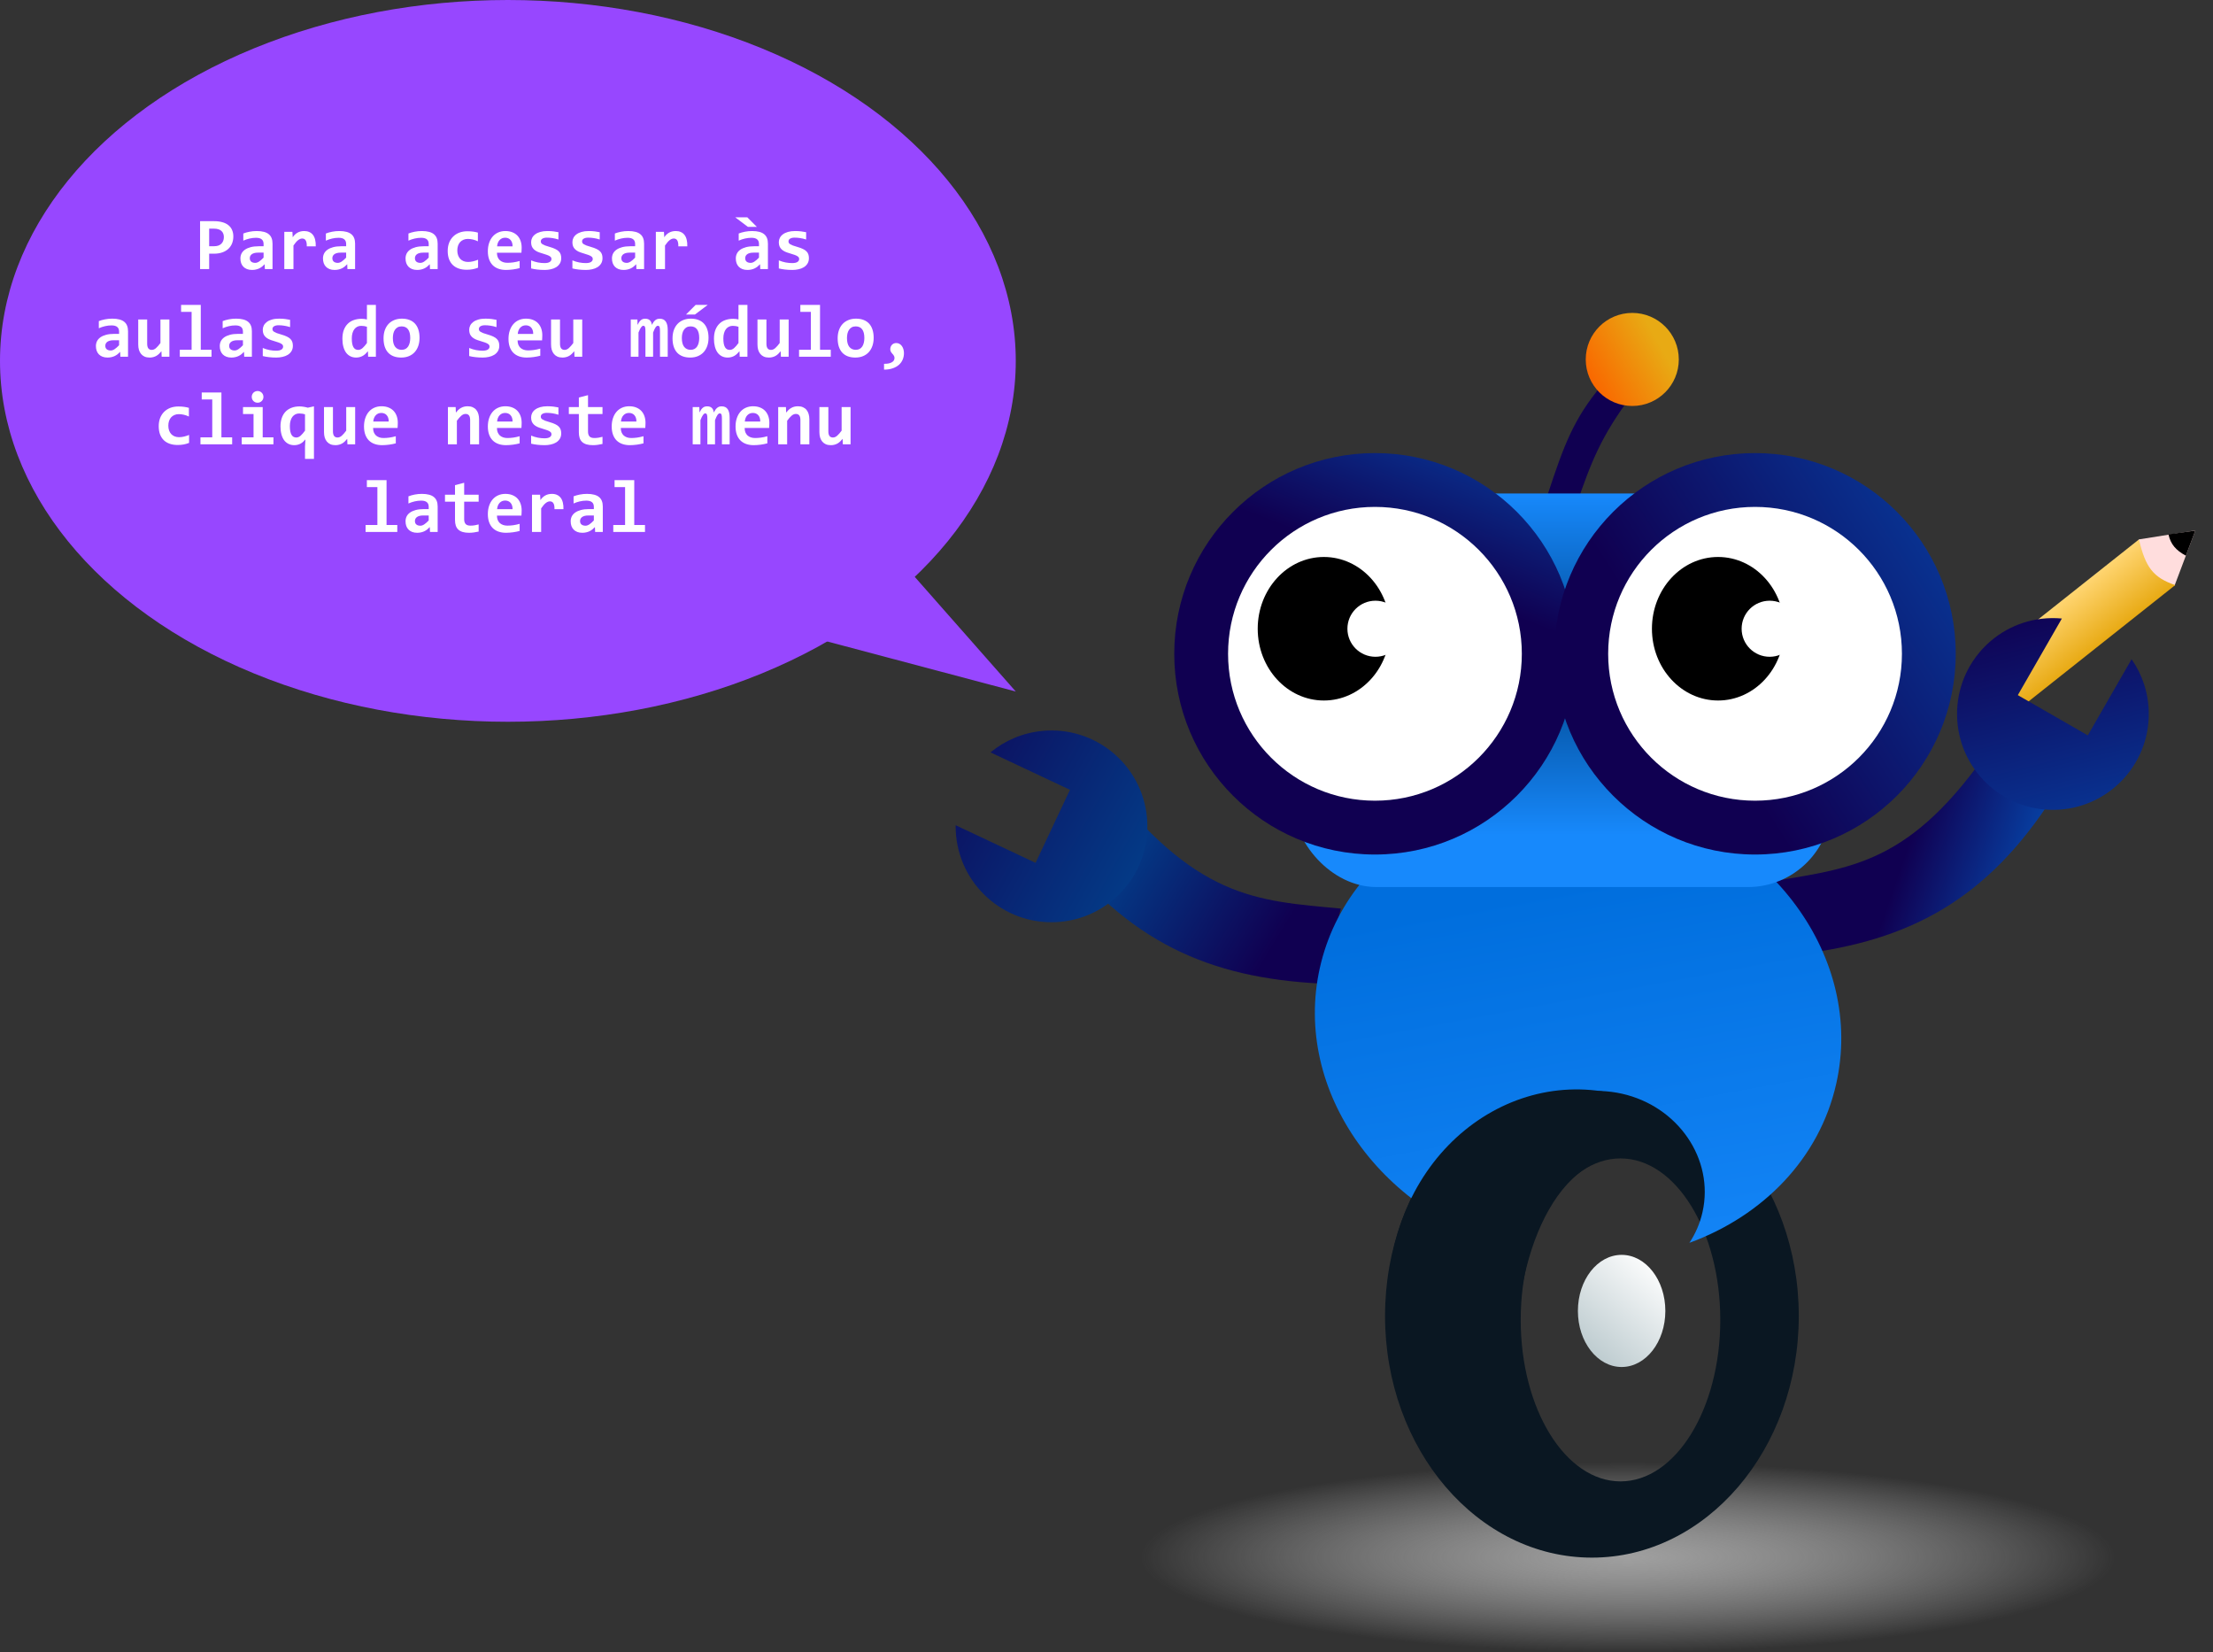 <svg width="1061" height="792" viewBox="0 0 1061 792" fill="none" xmlns="http://www.w3.org/2000/svg">
<rect x="0" y="0" width="1061" height="792" fill="#333333" stroke="none"/>
<ellipse cx="780.5" cy="746.5" rx="234.5" ry="45.5" fill="url(#paint0_radial_894_579)"/>
<ellipse cx="777.469" cy="628.428" rx="20.965" ry="26.878" fill="url(#paint1_linear_894_579)"/>
<path fill-rule="evenodd" clip-rule="evenodd" d="M763.223 746.69C817.998 746.69 862.402 694.825 862.402 630.846C862.402 566.867 817.998 515.002 763.223 515.002C708.447 515.002 664.043 566.867 664.043 630.846C664.043 694.825 708.447 746.69 763.223 746.69ZM776.93 710.136C803.353 710.136 824.773 675.479 824.773 632.727C824.773 589.976 803.353 555.319 776.93 555.319C750.507 555.319 729.087 589.976 729.087 632.727C729.087 675.479 750.507 710.136 776.93 710.136Z" fill="#0A1722"/>
<path d="M1052.55 254.286L1042.61 280.626L1020.03 283.314L1025.41 258.586L1052.55 254.286Z" fill="#FFDDDD"/>
<path d="M945.724 321.86L1025.51 258.587C1028.63 272.133 1032.45 276.882 1042.88 280.489L963.093 343.762L945.724 321.86Z" fill="url(#paint2_linear_894_579)"/>
<path d="M633.307 471.504L642.886 435.56C602.145 431.723 573.373 431.19 527.9 371.921L504.519 403.736C540.756 451.75 579.75 468.769 633.307 471.504Z" fill="url(#paint3_linear_894_579)"/>
<path d="M862.85 457.387L850.488 422.347C890.48 415.724 918.899 413.21 959.12 351.203L984.803 381.189C952.813 431.379 915.607 450.974 862.85 457.387Z" fill="url(#paint4_linear_894_579)"/>
<path d="M767.939 184.668L781.378 190.75C768.023 208.879 763.003 220.683 755.579 242.759L742.14 236.677C749.782 213.612 754.31 200.955 767.939 184.668Z" fill="#100051"/>
<path fill-rule="evenodd" clip-rule="evenodd" d="M809.973 595.779C845.19 582.897 872.336 555.419 880.396 519.367C893.813 459.355 849.258 398.313 780.881 383.026C712.504 367.74 646.197 403.997 632.78 464.01C619.555 523.165 662.658 583.321 729.381 599.668C719.646 588.703 715.105 573.894 718.408 559.123C724.06 533.84 750.548 518.242 777.57 524.283C804.592 530.324 821.915 555.717 816.263 580.999C815.054 586.408 812.891 591.374 809.973 595.779Z" fill="url(#paint5_linear_894_579)"/>
<rect x="619.963" y="236.548" width="258.029" height="188.683" rx="40" fill="url(#paint6_linear_894_579)"/>
<circle cx="659.205" cy="313.417" r="96.223" fill="url(#paint7_linear_894_579)"/>
<circle cx="659.205" cy="313.417" r="70.42" fill="white"/>
<circle cx="841.438" cy="313.417" r="96.223" fill="url(#paint8_linear_894_579)"/>
<circle cx="841.438" cy="313.417" r="70.42" fill="white"/>
<circle cx="782.575" cy="172.309" r="22.309" fill="url(#paint9_linear_894_579)"/>
<ellipse cx="634.716" cy="301.404" rx="31.716" ry="34.404" fill="black"/>
<circle cx="659.443" cy="301.404" r="13.439" fill="white"/>
<ellipse cx="823.716" cy="301.404" rx="31.716" ry="34.404" fill="black"/>
<circle cx="848.444" cy="301.404" r="13.439" fill="white"/>
<path fill-rule="evenodd" clip-rule="evenodd" d="M458.382 400.516C460.802 425.784 483.248 444.306 508.516 441.886C533.784 439.466 552.306 417.02 549.886 391.752C547.466 366.484 525.02 347.962 499.752 350.382C490.258 351.291 481.717 355.028 474.88 360.678L512.986 378.62L496.499 413.637L458.172 395.591C458.155 397.217 458.223 398.861 458.382 400.516Z" fill="url(#paint10_linear_894_579)"/>
<path fill-rule="evenodd" clip-rule="evenodd" d="M983.617 296.309C958.236 296.658 937.943 317.516 938.291 342.897C938.64 368.279 959.498 388.572 984.879 388.223C1010.26 387.874 1030.55 367.016 1030.21 341.635C1030.07 332.098 1027.05 323.28 1021.97 316.006L1000.98 352.52L967.426 333.228L988.542 296.502C986.923 296.352 985.28 296.286 983.617 296.309Z" fill="url(#paint11_linear_894_579)"/>
<path d="M1052.53 254.343L1047.99 266.382C1043.25 263.815 1040.72 260.985 1039.65 256.168L1052.53 254.343Z" fill="black"/>
<path d="M796.552 533.011C801.928 538.655 806.765 537.58 805.421 561.77C759.729 535.161 732.846 581.456 728.013 629.502L666.731 605.85C677.482 538.655 742.258 502.907 796.552 533.011Z" fill="#0A1722"/>
<ellipse cx="243.5" cy="173" rx="243.5" ry="173" fill="#9747FF"/>
<path d="M416.5 251.5L487 331.5L349.5 295L416.5 251.5Z" fill="#9747FF"/>
<path d="M111.869 113.338C111.869 114.533 111.67 115.641 111.271 116.66C110.873 117.668 110.281 118.541 109.496 119.279C108.711 120.018 107.732 120.592 106.561 121.002C105.389 121.412 104.029 121.617 102.482 121.617H100.285V129H95.926V106.025H102.658C104.146 106.025 105.459 106.189 106.596 106.518C107.744 106.834 108.705 107.303 109.479 107.924C110.264 108.545 110.855 109.312 111.254 110.227C111.664 111.129 111.869 112.166 111.869 113.338ZM107.334 113.637C107.334 113.027 107.234 112.477 107.035 111.984C106.848 111.48 106.555 111.053 106.156 110.701C105.77 110.35 105.277 110.08 104.68 109.893C104.082 109.705 103.373 109.611 102.553 109.611H100.285V118.031H102.693C103.443 118.031 104.105 117.932 104.68 117.732C105.254 117.521 105.734 117.223 106.121 116.836C106.52 116.449 106.818 115.986 107.018 115.447C107.229 114.908 107.334 114.305 107.334 113.637ZM126.986 129L126.881 126.662C126.506 127.061 126.113 127.43 125.703 127.77C125.293 128.098 124.842 128.385 124.35 128.631C123.857 128.877 123.318 129.064 122.732 129.193C122.158 129.334 121.525 129.404 120.834 129.404C119.92 129.404 119.117 129.27 118.426 129C117.734 128.73 117.154 128.355 116.686 127.875C116.217 127.395 115.859 126.814 115.613 126.135C115.379 125.455 115.262 124.705 115.262 123.885C115.262 123.041 115.438 122.262 115.789 121.547C116.152 120.832 116.697 120.217 117.424 119.701C118.162 119.186 119.076 118.781 120.166 118.488C121.268 118.195 122.557 118.049 124.033 118.049H126.371V116.977C126.371 116.52 126.307 116.109 126.178 115.746C126.049 115.371 125.838 115.055 125.545 114.797C125.264 114.539 124.895 114.34 124.438 114.199C123.98 114.059 123.418 113.988 122.75 113.988C121.695 113.988 120.652 114.111 119.621 114.357C118.602 114.592 117.611 114.926 116.65 115.359V111.932C117.506 111.592 118.49 111.311 119.604 111.088C120.729 110.865 121.895 110.754 123.102 110.754C124.426 110.754 125.562 110.883 126.512 111.141C127.461 111.387 128.24 111.762 128.85 112.266C129.471 112.77 129.928 113.402 130.221 114.164C130.514 114.914 130.66 115.793 130.66 116.801V129H126.986ZM126.371 121.107H123.752C123.025 121.107 122.41 121.178 121.906 121.318C121.402 121.459 120.992 121.652 120.676 121.898C120.359 122.145 120.125 122.432 119.973 122.76C119.832 123.076 119.762 123.416 119.762 123.779C119.762 124.506 119.996 125.062 120.465 125.449C120.934 125.824 121.572 126.012 122.381 126.012C122.979 126.012 123.6 125.795 124.244 125.361C124.889 124.928 125.598 124.307 126.371 123.498V121.107ZM147.078 118.084C147.102 117.416 147.066 116.848 146.973 116.379C146.891 115.91 146.75 115.523 146.551 115.219C146.363 114.914 146.129 114.691 145.848 114.551C145.566 114.41 145.244 114.34 144.881 114.34C144.248 114.34 143.592 114.604 142.912 115.131C142.244 115.646 141.506 116.502 140.697 117.697V129H136.303V111.141H140.188L140.346 113.742C140.639 113.285 140.967 112.875 141.33 112.512C141.705 112.148 142.115 111.838 142.561 111.58C143.018 111.311 143.521 111.105 144.072 110.965C144.623 110.824 145.227 110.754 145.883 110.754C146.785 110.754 147.582 110.912 148.273 111.229C148.977 111.533 149.562 111.99 150.031 112.6C150.512 113.209 150.863 113.977 151.086 114.902C151.32 115.816 151.42 116.877 151.385 118.084H147.078ZM166.572 129L166.467 126.662C166.092 127.061 165.699 127.43 165.289 127.77C164.879 128.098 164.428 128.385 163.936 128.631C163.443 128.877 162.904 129.064 162.318 129.193C161.744 129.334 161.111 129.404 160.42 129.404C159.506 129.404 158.703 129.27 158.012 129C157.32 128.73 156.74 128.355 156.271 127.875C155.803 127.395 155.445 126.814 155.199 126.135C154.965 125.455 154.848 124.705 154.848 123.885C154.848 123.041 155.023 122.262 155.375 121.547C155.738 120.832 156.283 120.217 157.01 119.701C157.748 119.186 158.662 118.781 159.752 118.488C160.854 118.195 162.143 118.049 163.619 118.049H165.957V116.977C165.957 116.52 165.893 116.109 165.764 115.746C165.635 115.371 165.424 115.055 165.131 114.797C164.85 114.539 164.48 114.34 164.023 114.199C163.566 114.059 163.004 113.988 162.336 113.988C161.281 113.988 160.238 114.111 159.207 114.357C158.188 114.592 157.197 114.926 156.236 115.359V111.932C157.092 111.592 158.076 111.311 159.189 111.088C160.314 110.865 161.48 110.754 162.688 110.754C164.012 110.754 165.148 110.883 166.098 111.141C167.047 111.387 167.826 111.762 168.436 112.266C169.057 112.77 169.514 113.402 169.807 114.164C170.1 114.914 170.246 115.793 170.246 116.801V129H166.572ZM165.957 121.107H163.338C162.611 121.107 161.996 121.178 161.492 121.318C160.988 121.459 160.578 121.652 160.262 121.898C159.945 122.145 159.711 122.432 159.559 122.76C159.418 123.076 159.348 123.416 159.348 123.779C159.348 124.506 159.582 125.062 160.051 125.449C160.52 125.824 161.158 126.012 161.967 126.012C162.564 126.012 163.186 125.795 163.83 125.361C164.475 124.928 165.184 124.307 165.957 123.498V121.107ZM206.158 129L206.053 126.662C205.678 127.061 205.285 127.43 204.875 127.77C204.465 128.098 204.014 128.385 203.521 128.631C203.029 128.877 202.49 129.064 201.904 129.193C201.33 129.334 200.697 129.404 200.006 129.404C199.092 129.404 198.289 129.27 197.598 129C196.906 128.73 196.326 128.355 195.857 127.875C195.389 127.395 195.031 126.814 194.785 126.135C194.551 125.455 194.434 124.705 194.434 123.885C194.434 123.041 194.609 122.262 194.961 121.547C195.324 120.832 195.869 120.217 196.596 119.701C197.334 119.186 198.248 118.781 199.338 118.488C200.439 118.195 201.729 118.049 203.205 118.049H205.543V116.977C205.543 116.52 205.479 116.109 205.35 115.746C205.221 115.371 205.01 115.055 204.717 114.797C204.436 114.539 204.066 114.34 203.609 114.199C203.152 114.059 202.59 113.988 201.922 113.988C200.867 113.988 199.824 114.111 198.793 114.357C197.773 114.592 196.783 114.926 195.822 115.359V111.932C196.678 111.592 197.662 111.311 198.775 111.088C199.9 110.865 201.066 110.754 202.273 110.754C203.598 110.754 204.734 110.883 205.684 111.141C206.633 111.387 207.412 111.762 208.021 112.266C208.643 112.77 209.1 113.402 209.393 114.164C209.686 114.914 209.832 115.793 209.832 116.801V129H206.158ZM205.543 121.107H202.924C202.197 121.107 201.582 121.178 201.078 121.318C200.574 121.459 200.164 121.652 199.848 121.898C199.531 122.145 199.297 122.432 199.145 122.76C199.004 123.076 198.934 123.416 198.934 123.779C198.934 124.506 199.168 125.062 199.637 125.449C200.105 125.824 200.744 126.012 201.553 126.012C202.15 126.012 202.771 125.795 203.416 125.361C204.061 124.928 204.77 124.307 205.543 123.498V121.107ZM229.203 128.314C228.359 128.654 227.486 128.906 226.584 129.07C225.682 129.234 224.738 129.316 223.754 129.316C222.336 129.316 221.064 129.123 219.939 128.736C218.814 128.35 217.859 127.775 217.074 127.014C216.289 126.252 215.686 125.309 215.264 124.184C214.854 123.059 214.648 121.758 214.648 120.281C214.648 118.852 214.871 117.557 215.316 116.396C215.773 115.236 216.412 114.246 217.232 113.426C218.053 112.605 219.037 111.973 220.186 111.527C221.346 111.082 222.635 110.859 224.053 110.859C225.213 110.859 226.186 110.924 226.971 111.053C227.768 111.17 228.482 111.322 229.115 111.51V115.676C228.389 115.312 227.598 115.031 226.742 114.832C225.898 114.633 225.096 114.533 224.334 114.533C223.537 114.533 222.822 114.668 222.189 114.938C221.557 115.207 221.023 115.582 220.59 116.062C220.156 116.543 219.822 117.129 219.588 117.82C219.365 118.5 219.254 119.25 219.254 120.07C219.254 120.926 219.377 121.693 219.623 122.373C219.869 123.053 220.215 123.633 220.66 124.113C221.117 124.582 221.662 124.945 222.295 125.203C222.928 125.449 223.631 125.572 224.404 125.572C224.779 125.572 225.172 125.549 225.582 125.502C226.004 125.443 226.42 125.367 226.83 125.273C227.252 125.168 227.662 125.051 228.061 124.922C228.471 124.793 228.852 124.652 229.203 124.5V128.314ZM250.104 118.699C250.104 118.992 250.092 119.373 250.068 119.842C250.057 120.311 250.033 120.75 249.998 121.16H238.256C238.256 121.945 238.373 122.637 238.607 123.234C238.854 123.832 239.193 124.336 239.627 124.746C240.072 125.145 240.6 125.449 241.209 125.66C241.83 125.871 242.516 125.977 243.266 125.977C244.133 125.977 245.059 125.912 246.043 125.783C247.039 125.643 248.07 125.42 249.137 125.115V128.525C248.68 128.654 248.182 128.771 247.643 128.877C247.104 128.982 246.553 129.076 245.99 129.158C245.428 129.24 244.859 129.299 244.285 129.334C243.711 129.381 243.154 129.404 242.615 129.404C241.256 129.404 240.037 129.211 238.959 128.824C237.881 128.438 236.967 127.869 236.217 127.119C235.467 126.357 234.893 125.42 234.494 124.307C234.096 123.193 233.896 121.904 233.896 120.439C233.896 118.986 234.096 117.668 234.494 116.484C234.893 115.289 235.455 114.27 236.182 113.426C236.908 112.57 237.787 111.914 238.818 111.457C239.861 110.988 241.021 110.754 242.299 110.754C243.564 110.754 244.684 110.953 245.656 111.352C246.629 111.738 247.443 112.283 248.1 112.986C248.756 113.689 249.254 114.527 249.594 115.5C249.934 116.473 250.104 117.539 250.104 118.699ZM245.744 118.084C245.756 117.381 245.668 116.771 245.48 116.256C245.293 115.729 245.035 115.295 244.707 114.955C244.391 114.615 244.016 114.363 243.582 114.199C243.16 114.035 242.703 113.953 242.211 113.953C241.133 113.953 240.248 114.316 239.557 115.043C238.865 115.758 238.455 116.771 238.326 118.084H245.744ZM269.07 123.744C269.07 124.764 268.842 125.637 268.385 126.363C267.939 127.078 267.342 127.664 266.592 128.121C265.854 128.566 265.01 128.889 264.061 129.088C263.123 129.299 262.162 129.404 261.178 129.404C259.865 129.404 258.682 129.34 257.627 129.211C256.572 129.094 255.576 128.918 254.639 128.684V124.816C255.74 125.273 256.836 125.607 257.926 125.818C259.027 126.018 260.064 126.117 261.037 126.117C262.162 126.117 263 125.941 263.551 125.59C264.113 125.227 264.395 124.758 264.395 124.184C264.395 123.914 264.336 123.668 264.219 123.445C264.102 123.223 263.879 123.012 263.551 122.812C263.234 122.602 262.783 122.391 262.197 122.18C261.611 121.957 260.844 121.711 259.895 121.441C259.016 121.195 258.242 120.92 257.574 120.615C256.918 120.299 256.373 119.93 255.939 119.508C255.506 119.086 255.178 118.6 254.955 118.049C254.744 117.486 254.639 116.83 254.639 116.08C254.639 115.354 254.803 114.668 255.131 114.023C255.459 113.379 255.945 112.816 256.59 112.336C257.246 111.844 258.061 111.457 259.033 111.176C260.006 110.895 261.143 110.754 262.443 110.754C263.568 110.754 264.564 110.812 265.432 110.93C266.299 111.047 267.066 111.176 267.734 111.316V114.814C266.715 114.486 265.754 114.258 264.852 114.129C263.961 113.988 263.076 113.918 262.197 113.918C261.318 113.918 260.609 114.076 260.07 114.393C259.543 114.709 259.279 115.148 259.279 115.711C259.279 115.98 259.332 116.221 259.438 116.432C259.543 116.643 259.748 116.848 260.053 117.047C260.369 117.246 260.803 117.457 261.354 117.68C261.916 117.891 262.654 118.125 263.568 118.383C264.6 118.676 265.467 118.992 266.17 119.332C266.873 119.66 267.436 120.035 267.857 120.457C268.291 120.879 268.602 121.359 268.789 121.898C268.977 122.438 269.07 123.053 269.07 123.744ZM288.863 123.744C288.863 124.764 288.635 125.637 288.178 126.363C287.732 127.078 287.135 127.664 286.385 128.121C285.646 128.566 284.803 128.889 283.854 129.088C282.916 129.299 281.955 129.404 280.971 129.404C279.658 129.404 278.475 129.34 277.42 129.211C276.365 129.094 275.369 128.918 274.432 128.684V124.816C275.533 125.273 276.629 125.607 277.719 125.818C278.82 126.018 279.857 126.117 280.83 126.117C281.955 126.117 282.793 125.941 283.344 125.59C283.906 125.227 284.188 124.758 284.188 124.184C284.188 123.914 284.129 123.668 284.012 123.445C283.895 123.223 283.672 123.012 283.344 122.812C283.027 122.602 282.576 122.391 281.99 122.18C281.404 121.957 280.637 121.711 279.688 121.441C278.809 121.195 278.035 120.92 277.367 120.615C276.711 120.299 276.166 119.93 275.732 119.508C275.299 119.086 274.971 118.6 274.748 118.049C274.537 117.486 274.432 116.83 274.432 116.08C274.432 115.354 274.596 114.668 274.924 114.023C275.252 113.379 275.738 112.816 276.383 112.336C277.039 111.844 277.854 111.457 278.826 111.176C279.799 110.895 280.936 110.754 282.236 110.754C283.361 110.754 284.357 110.812 285.225 110.93C286.092 111.047 286.859 111.176 287.527 111.316V114.814C286.508 114.486 285.547 114.258 284.645 114.129C283.754 113.988 282.869 113.918 281.99 113.918C281.111 113.918 280.402 114.076 279.863 114.393C279.336 114.709 279.072 115.148 279.072 115.711C279.072 115.98 279.125 116.221 279.23 116.432C279.336 116.643 279.541 116.848 279.846 117.047C280.162 117.246 280.596 117.457 281.146 117.68C281.709 117.891 282.447 118.125 283.361 118.383C284.393 118.676 285.26 118.992 285.963 119.332C286.666 119.66 287.229 120.035 287.65 120.457C288.084 120.879 288.395 121.359 288.582 121.898C288.77 122.438 288.863 123.053 288.863 123.744ZM305.123 129L305.018 126.662C304.643 127.061 304.25 127.43 303.84 127.77C303.43 128.098 302.979 128.385 302.486 128.631C301.994 128.877 301.455 129.064 300.869 129.193C300.295 129.334 299.662 129.404 298.971 129.404C298.057 129.404 297.254 129.27 296.562 129C295.871 128.73 295.291 128.355 294.822 127.875C294.354 127.395 293.996 126.814 293.75 126.135C293.516 125.455 293.398 124.705 293.398 123.885C293.398 123.041 293.574 122.262 293.926 121.547C294.289 120.832 294.834 120.217 295.561 119.701C296.299 119.186 297.213 118.781 298.303 118.488C299.404 118.195 300.693 118.049 302.17 118.049H304.508V116.977C304.508 116.52 304.443 116.109 304.314 115.746C304.186 115.371 303.975 115.055 303.682 114.797C303.4 114.539 303.031 114.34 302.574 114.199C302.117 114.059 301.555 113.988 300.887 113.988C299.832 113.988 298.789 114.111 297.758 114.357C296.738 114.592 295.748 114.926 294.787 115.359V111.932C295.643 111.592 296.627 111.311 297.74 111.088C298.865 110.865 300.031 110.754 301.238 110.754C302.562 110.754 303.699 110.883 304.648 111.141C305.598 111.387 306.377 111.762 306.986 112.266C307.607 112.77 308.064 113.402 308.357 114.164C308.65 114.914 308.797 115.793 308.797 116.801V129H305.123ZM304.508 121.107H301.889C301.162 121.107 300.547 121.178 300.043 121.318C299.539 121.459 299.129 121.652 298.812 121.898C298.496 122.145 298.262 122.432 298.109 122.76C297.969 123.076 297.898 123.416 297.898 123.779C297.898 124.506 298.133 125.062 298.602 125.449C299.07 125.824 299.709 126.012 300.518 126.012C301.115 126.012 301.736 125.795 302.381 125.361C303.025 124.928 303.734 124.307 304.508 123.498V121.107ZM325.215 118.084C325.238 117.416 325.203 116.848 325.109 116.379C325.027 115.91 324.887 115.523 324.688 115.219C324.5 114.914 324.266 114.691 323.984 114.551C323.703 114.41 323.381 114.34 323.018 114.34C322.385 114.34 321.729 114.604 321.049 115.131C320.381 115.646 319.643 116.502 318.834 117.697V129H314.439V111.141H318.324L318.482 113.742C318.775 113.285 319.104 112.875 319.467 112.512C319.842 112.148 320.252 111.838 320.697 111.58C321.154 111.311 321.658 111.105 322.209 110.965C322.76 110.824 323.363 110.754 324.02 110.754C324.922 110.754 325.719 110.912 326.41 111.229C327.113 111.533 327.699 111.99 328.168 112.6C328.648 113.209 329 113.977 329.223 114.902C329.457 115.816 329.557 116.877 329.521 118.084H325.215ZM364.502 129L364.396 126.662C364.021 127.061 363.629 127.43 363.219 127.77C362.809 128.098 362.357 128.385 361.865 128.631C361.373 128.877 360.834 129.064 360.248 129.193C359.674 129.334 359.041 129.404 358.35 129.404C357.436 129.404 356.633 129.27 355.941 129C355.25 128.73 354.67 128.355 354.201 127.875C353.732 127.395 353.375 126.814 353.129 126.135C352.895 125.455 352.777 124.705 352.777 123.885C352.777 123.041 352.953 122.262 353.305 121.547C353.668 120.832 354.213 120.217 354.939 119.701C355.678 119.186 356.592 118.781 357.682 118.488C358.783 118.195 360.072 118.049 361.549 118.049H363.887V116.977C363.887 116.52 363.822 116.109 363.693 115.746C363.564 115.371 363.354 115.055 363.061 114.797C362.779 114.539 362.41 114.34 361.953 114.199C361.496 114.059 360.934 113.988 360.266 113.988C359.211 113.988 358.168 114.111 357.137 114.357C356.117 114.592 355.127 114.926 354.166 115.359V111.932C355.021 111.592 356.006 111.311 357.119 111.088C358.244 110.865 359.41 110.754 360.617 110.754C361.941 110.754 363.078 110.883 364.027 111.141C364.977 111.387 365.756 111.762 366.365 112.266C366.986 112.77 367.443 113.402 367.736 114.164C368.029 114.914 368.176 115.793 368.176 116.801V129H364.502ZM363.887 121.107H361.268C360.541 121.107 359.926 121.178 359.422 121.318C358.918 121.459 358.508 121.652 358.191 121.898C357.875 122.145 357.641 122.432 357.488 122.76C357.348 123.076 357.277 123.416 357.277 123.779C357.277 124.506 357.512 125.062 357.98 125.449C358.449 125.824 359.088 126.012 359.896 126.012C360.494 126.012 361.115 125.795 361.76 125.361C362.404 124.928 363.113 124.307 363.887 123.498V121.107ZM358.279 104.162L362.885 108.768H358.596L352.479 104.162H358.279ZM387.828 123.744C387.828 124.764 387.6 125.637 387.143 126.363C386.697 127.078 386.1 127.664 385.35 128.121C384.611 128.566 383.768 128.889 382.818 129.088C381.881 129.299 380.92 129.404 379.936 129.404C378.623 129.404 377.439 129.34 376.385 129.211C375.33 129.094 374.334 128.918 373.396 128.684V124.816C374.498 125.273 375.594 125.607 376.684 125.818C377.785 126.018 378.822 126.117 379.795 126.117C380.92 126.117 381.758 125.941 382.309 125.59C382.871 125.227 383.152 124.758 383.152 124.184C383.152 123.914 383.094 123.668 382.977 123.445C382.859 123.223 382.637 123.012 382.309 122.812C381.992 122.602 381.541 122.391 380.955 122.18C380.369 121.957 379.602 121.711 378.652 121.441C377.773 121.195 377 120.92 376.332 120.615C375.676 120.299 375.131 119.93 374.697 119.508C374.264 119.086 373.936 118.6 373.713 118.049C373.502 117.486 373.396 116.83 373.396 116.08C373.396 115.354 373.561 114.668 373.889 114.023C374.217 113.379 374.703 112.816 375.348 112.336C376.004 111.844 376.818 111.457 377.791 111.176C378.764 110.895 379.9 110.754 381.201 110.754C382.326 110.754 383.322 110.812 384.189 110.93C385.057 111.047 385.824 111.176 386.492 111.316V114.814C385.473 114.486 384.512 114.258 383.609 114.129C382.719 113.988 381.834 113.918 380.955 113.918C380.076 113.918 379.367 114.076 378.828 114.393C378.301 114.709 378.037 115.148 378.037 115.711C378.037 115.98 378.09 116.221 378.195 116.432C378.301 116.643 378.506 116.848 378.811 117.047C379.127 117.246 379.561 117.457 380.111 117.68C380.674 117.891 381.412 118.125 382.326 118.383C383.357 118.676 384.225 118.992 384.928 119.332C385.631 119.66 386.193 120.035 386.615 120.457C387.049 120.879 387.359 121.359 387.547 121.898C387.734 122.438 387.828 123.053 387.828 123.744ZM57.711 171L57.605 168.662C57.23 169.061 56.838 169.43 56.428 169.77C56.018 170.098 55.566 170.385 55.074 170.631C54.582 170.877 54.043 171.064 53.457 171.193C52.883 171.334 52.25 171.404 51.559 171.404C50.645 171.404 49.842 171.27 49.15 171C48.459 170.73 47.879 170.355 47.41 169.875C46.941 169.395 46.584 168.814 46.338 168.135C46.103 167.455 45.986 166.705 45.986 165.885C45.986 165.041 46.162 164.262 46.514 163.547C46.877 162.832 47.422 162.217 48.148 161.701C48.887 161.186 49.801 160.781 50.891 160.488C51.992 160.195 53.281 160.049 54.758 160.049H57.096V158.977C57.096 158.52 57.031 158.109 56.902 157.746C56.773 157.371 56.562 157.055 56.27 156.797C55.988 156.539 55.619 156.34 55.162 156.199C54.705 156.059 54.143 155.988 53.475 155.988C52.42 155.988 51.377 156.111 50.346 156.357C49.326 156.592 48.336 156.926 47.375 157.359V153.932C48.23 153.592 49.215 153.311 50.328 153.088C51.453 152.865 52.619 152.754 53.826 152.754C55.15 152.754 56.287 152.883 57.236 153.141C58.185 153.387 58.965 153.762 59.574 154.266C60.195 154.77 60.652 155.402 60.945 156.164C61.238 156.914 61.385 157.793 61.385 158.801V171H57.711ZM57.096 163.107H54.477C53.75 163.107 53.135 163.178 52.631 163.318C52.127 163.459 51.717 163.652 51.4 163.898C51.084 164.145 50.85 164.432 50.697 164.76C50.557 165.076 50.486 165.416 50.486 165.779C50.486 166.506 50.721 167.062 51.19 167.449C51.658 167.824 52.297 168.012 53.105 168.012C53.703 168.012 54.324 167.795 54.969 167.361C55.613 166.928 56.322 166.307 57.096 165.498V163.107ZM70.561 153.141V164.777C70.561 165.75 70.742 166.488 71.106 166.992C71.469 167.484 72.019 167.73 72.758 167.73C73.473 167.73 74.158 167.438 74.814 166.852C75.482 166.254 76.186 165.451 76.924 164.443V153.141H81.213V171H77.504L77.398 168.363C77.023 168.82 76.643 169.236 76.256 169.611C75.869 169.986 75.447 170.309 74.99 170.578C74.545 170.836 74.053 171.035 73.514 171.176C72.986 171.328 72.4 171.404 71.756 171.404C70.842 171.404 70.039 171.258 69.348 170.965C68.668 170.66 68.1 170.232 67.643 169.682C67.186 169.131 66.84 168.475 66.606 167.713C66.383 166.939 66.272 166.078 66.272 165.129V153.141H70.561ZM91.865 149.502H86.82V146.162H96.26V167.66H101.41V171H86.205V167.66H91.865V149.502ZM117.09 171L116.984 168.662C116.609 169.061 116.217 169.43 115.807 169.77C115.396 170.098 114.945 170.385 114.453 170.631C113.961 170.877 113.422 171.064 112.836 171.193C112.262 171.334 111.629 171.404 110.938 171.404C110.023 171.404 109.221 171.27 108.529 171C107.838 170.73 107.258 170.355 106.789 169.875C106.32 169.395 105.963 168.814 105.717 168.135C105.482 167.455 105.365 166.705 105.365 165.885C105.365 165.041 105.541 164.262 105.893 163.547C106.256 162.832 106.801 162.217 107.527 161.701C108.266 161.186 109.18 160.781 110.27 160.488C111.371 160.195 112.66 160.049 114.137 160.049H116.475V158.977C116.475 158.52 116.41 158.109 116.281 157.746C116.152 157.371 115.941 157.055 115.648 156.797C115.367 156.539 114.998 156.34 114.541 156.199C114.084 156.059 113.521 155.988 112.854 155.988C111.799 155.988 110.756 156.111 109.725 156.357C108.705 156.592 107.715 156.926 106.754 157.359V153.932C107.609 153.592 108.594 153.311 109.707 153.088C110.832 152.865 111.998 152.754 113.205 152.754C114.529 152.754 115.666 152.883 116.615 153.141C117.564 153.387 118.344 153.762 118.953 154.266C119.574 154.77 120.031 155.402 120.324 156.164C120.617 156.914 120.764 157.793 120.764 158.801V171H117.09ZM116.475 163.107H113.855C113.129 163.107 112.514 163.178 112.01 163.318C111.506 163.459 111.096 163.652 110.779 163.898C110.463 164.145 110.229 164.432 110.076 164.76C109.936 165.076 109.865 165.416 109.865 165.779C109.865 166.506 110.1 167.062 110.568 167.449C111.037 167.824 111.676 168.012 112.484 168.012C113.082 168.012 113.703 167.795 114.348 167.361C114.992 166.928 115.701 166.307 116.475 165.498V163.107ZM140.416 165.744C140.416 166.764 140.188 167.637 139.73 168.363C139.285 169.078 138.688 169.664 137.938 170.121C137.199 170.566 136.355 170.889 135.406 171.088C134.469 171.299 133.508 171.404 132.523 171.404C131.211 171.404 130.027 171.34 128.973 171.211C127.918 171.094 126.922 170.918 125.984 170.684V166.816C127.086 167.273 128.182 167.607 129.271 167.818C130.373 168.018 131.41 168.117 132.383 168.117C133.508 168.117 134.346 167.941 134.896 167.59C135.459 167.227 135.74 166.758 135.74 166.184C135.74 165.914 135.682 165.668 135.564 165.445C135.447 165.223 135.225 165.012 134.896 164.812C134.58 164.602 134.129 164.391 133.543 164.18C132.957 163.957 132.189 163.711 131.24 163.441C130.361 163.195 129.588 162.92 128.92 162.615C128.264 162.299 127.719 161.93 127.285 161.508C126.852 161.086 126.523 160.6 126.301 160.049C126.09 159.486 125.984 158.83 125.984 158.08C125.984 157.354 126.148 156.668 126.477 156.023C126.805 155.379 127.291 154.816 127.936 154.336C128.592 153.844 129.406 153.457 130.379 153.176C131.352 152.895 132.488 152.754 133.789 152.754C134.914 152.754 135.91 152.812 136.777 152.93C137.645 153.047 138.412 153.176 139.08 153.316V156.814C138.061 156.486 137.1 156.258 136.197 156.129C135.307 155.988 134.422 155.918 133.543 155.918C132.664 155.918 131.955 156.076 131.416 156.393C130.889 156.709 130.625 157.148 130.625 157.711C130.625 157.98 130.678 158.221 130.783 158.432C130.889 158.643 131.094 158.848 131.398 159.047C131.715 159.246 132.148 159.457 132.699 159.68C133.262 159.891 134 160.125 134.914 160.383C135.945 160.676 136.812 160.992 137.516 161.332C138.219 161.66 138.781 162.035 139.203 162.457C139.637 162.879 139.947 163.359 140.135 163.898C140.322 164.438 140.416 165.053 140.416 165.744ZM176.504 171L176.398 168.363C176.023 168.82 175.637 169.236 175.238 169.611C174.84 169.986 174.412 170.309 173.955 170.578C173.498 170.836 173.006 171.035 172.479 171.176C171.963 171.328 171.389 171.404 170.756 171.404C169.701 171.404 168.764 171.193 167.943 170.771C167.123 170.35 166.432 169.752 165.869 168.979C165.318 168.193 164.896 167.244 164.604 166.131C164.311 165.018 164.164 163.775 164.164 162.404C164.164 160.764 164.393 159.346 164.85 158.15C165.318 156.943 165.963 155.947 166.783 155.162C167.604 154.365 168.576 153.779 169.701 153.404C170.826 153.018 172.051 152.824 173.375 152.824C173.82 152.824 174.266 152.854 174.711 152.912C175.168 152.971 175.572 153.047 175.924 153.141V146.162H180.213V171H176.504ZM168.664 162.211C168.664 163.195 168.729 164.039 168.857 164.742C168.998 165.434 169.197 166.002 169.455 166.447C169.725 166.893 170.053 167.221 170.439 167.432C170.826 167.631 171.266 167.73 171.758 167.73C172.484 167.73 173.176 167.438 173.832 166.852C174.488 166.266 175.186 165.463 175.924 164.443V156.639C175.584 156.51 175.162 156.404 174.658 156.322C174.166 156.24 173.668 156.199 173.164 156.199C172.473 156.199 171.852 156.34 171.301 156.621C170.75 156.902 170.275 157.301 169.877 157.816C169.49 158.332 169.191 158.965 168.98 159.715C168.77 160.453 168.664 161.285 168.664 162.211ZM201.148 161.93C201.148 163.336 200.949 164.625 200.551 165.797C200.152 166.957 199.578 167.953 198.828 168.785C198.078 169.617 197.158 170.262 196.068 170.719C194.979 171.176 193.736 171.404 192.342 171.404C191.018 171.404 189.834 171.211 188.791 170.824C187.748 170.438 186.863 169.863 186.137 169.102C185.41 168.328 184.854 167.367 184.467 166.219C184.08 165.059 183.887 163.711 183.887 162.176C183.887 160.758 184.086 159.469 184.484 158.309C184.895 157.148 185.475 156.158 186.225 155.338C186.986 154.518 187.912 153.885 189.002 153.439C190.092 152.982 191.322 152.754 192.693 152.754C194.029 152.754 195.219 152.953 196.262 153.352C197.305 153.738 198.189 154.318 198.916 155.092C199.643 155.865 200.193 156.826 200.568 157.975C200.955 159.111 201.148 160.43 201.148 161.93ZM196.684 162.035C196.684 160.184 196.332 158.795 195.629 157.869C194.938 156.932 193.912 156.463 192.553 156.463C191.803 156.463 191.164 156.609 190.637 156.902C190.109 157.195 189.676 157.6 189.336 158.115C188.996 158.619 188.744 159.211 188.58 159.891C188.428 160.57 188.352 161.297 188.352 162.07C188.352 163.934 188.727 165.34 189.477 166.289C190.227 167.227 191.252 167.695 192.553 167.695C193.268 167.695 193.889 167.555 194.416 167.273C194.943 166.98 195.371 166.582 195.699 166.078C196.027 165.562 196.273 164.959 196.438 164.268C196.602 163.576 196.684 162.832 196.684 162.035ZM239.381 165.744C239.381 166.764 239.152 167.637 238.695 168.363C238.25 169.078 237.652 169.664 236.902 170.121C236.164 170.566 235.32 170.889 234.371 171.088C233.434 171.299 232.473 171.404 231.488 171.404C230.176 171.404 228.992 171.34 227.938 171.211C226.883 171.094 225.887 170.918 224.949 170.684V166.816C226.051 167.273 227.146 167.607 228.236 167.818C229.338 168.018 230.375 168.117 231.348 168.117C232.473 168.117 233.311 167.941 233.861 167.59C234.424 167.227 234.705 166.758 234.705 166.184C234.705 165.914 234.646 165.668 234.529 165.445C234.412 165.223 234.189 165.012 233.861 164.812C233.545 164.602 233.094 164.391 232.508 164.18C231.922 163.957 231.154 163.711 230.205 163.441C229.326 163.195 228.553 162.92 227.885 162.615C227.229 162.299 226.684 161.93 226.25 161.508C225.816 161.086 225.488 160.6 225.266 160.049C225.055 159.486 224.949 158.83 224.949 158.08C224.949 157.354 225.113 156.668 225.441 156.023C225.77 155.379 226.256 154.816 226.9 154.336C227.557 153.844 228.371 153.457 229.344 153.176C230.316 152.895 231.453 152.754 232.754 152.754C233.879 152.754 234.875 152.812 235.742 152.93C236.609 153.047 237.377 153.176 238.045 153.316V156.814C237.025 156.486 236.064 156.258 235.162 156.129C234.271 155.988 233.387 155.918 232.508 155.918C231.629 155.918 230.92 156.076 230.381 156.393C229.854 156.709 229.59 157.148 229.59 157.711C229.59 157.98 229.643 158.221 229.748 158.432C229.854 158.643 230.059 158.848 230.363 159.047C230.68 159.246 231.113 159.457 231.664 159.68C232.227 159.891 232.965 160.125 233.879 160.383C234.91 160.676 235.777 160.992 236.48 161.332C237.184 161.66 237.746 162.035 238.168 162.457C238.602 162.879 238.912 163.359 239.1 163.898C239.287 164.438 239.381 165.053 239.381 165.744ZM260 160.699C260 160.992 259.988 161.373 259.965 161.842C259.953 162.311 259.93 162.75 259.895 163.16H248.152C248.152 163.945 248.27 164.637 248.504 165.234C248.75 165.832 249.09 166.336 249.523 166.746C249.969 167.145 250.496 167.449 251.105 167.66C251.727 167.871 252.412 167.977 253.162 167.977C254.029 167.977 254.955 167.912 255.939 167.783C256.936 167.643 257.967 167.42 259.033 167.115V170.525C258.576 170.654 258.078 170.771 257.539 170.877C257 170.982 256.449 171.076 255.887 171.158C255.324 171.24 254.756 171.299 254.182 171.334C253.607 171.381 253.051 171.404 252.512 171.404C251.152 171.404 249.934 171.211 248.855 170.824C247.777 170.438 246.863 169.869 246.113 169.119C245.363 168.357 244.789 167.42 244.391 166.307C243.992 165.193 243.793 163.904 243.793 162.439C243.793 160.986 243.992 159.668 244.391 158.484C244.789 157.289 245.352 156.27 246.078 155.426C246.805 154.57 247.684 153.914 248.715 153.457C249.758 152.988 250.918 152.754 252.195 152.754C253.461 152.754 254.58 152.953 255.553 153.352C256.525 153.738 257.34 154.283 257.996 154.986C258.652 155.689 259.15 156.527 259.49 157.5C259.83 158.473 260 159.539 260 160.699ZM255.641 160.084C255.652 159.381 255.564 158.771 255.377 158.256C255.189 157.729 254.932 157.295 254.604 156.955C254.287 156.615 253.912 156.363 253.479 156.199C253.057 156.035 252.6 155.953 252.107 155.953C251.029 155.953 250.145 156.316 249.453 157.043C248.762 157.758 248.352 158.771 248.223 160.084H255.641ZM268.49 153.141V164.777C268.49 165.75 268.672 166.488 269.035 166.992C269.398 167.484 269.949 167.73 270.688 167.73C271.402 167.73 272.088 167.438 272.744 166.852C273.412 166.254 274.115 165.451 274.854 164.443V153.141H279.143V171H275.434L275.328 168.363C274.953 168.82 274.572 169.236 274.186 169.611C273.799 169.986 273.377 170.309 272.92 170.578C272.475 170.836 271.982 171.035 271.443 171.176C270.916 171.328 270.33 171.404 269.686 171.404C268.771 171.404 267.969 171.258 267.277 170.965C266.598 170.66 266.029 170.232 265.572 169.682C265.115 169.131 264.77 168.475 264.535 167.713C264.312 166.939 264.201 166.078 264.201 165.129V153.141H268.49ZM316.426 171V158.836C316.426 158.391 316.414 158.004 316.391 157.676C316.367 157.336 316.32 157.055 316.25 156.832C316.18 156.609 316.074 156.445 315.934 156.34C315.805 156.223 315.623 156.164 315.389 156.164C315.025 156.164 314.668 156.41 314.316 156.902C313.965 157.395 313.566 158.232 313.121 159.416V171H309.447V158.836C309.447 158.391 309.436 158.004 309.412 157.676C309.389 157.336 309.342 157.055 309.271 156.832C309.201 156.609 309.096 156.445 308.955 156.34C308.814 156.223 308.627 156.164 308.393 156.164C308.088 156.164 307.748 156.41 307.373 156.902C306.998 157.395 306.582 158.232 306.125 159.416V171H302.416V153.141H305.598L305.668 155.742C305.926 155.215 306.184 154.764 306.441 154.389C306.699 154.014 306.975 153.709 307.268 153.475C307.561 153.229 307.871 153.053 308.199 152.947C308.539 152.842 308.92 152.789 309.342 152.789C310.338 152.789 311.094 153.053 311.609 153.58C312.137 154.096 312.436 154.816 312.506 155.742C312.787 155.215 313.062 154.764 313.332 154.389C313.613 154.014 313.9 153.709 314.193 153.475C314.498 153.229 314.82 153.053 315.16 152.947C315.512 152.842 315.898 152.789 316.32 152.789C317.621 152.789 318.582 153.246 319.203 154.16C319.824 155.062 320.135 156.404 320.135 158.186V171H316.426ZM339.699 161.93C339.699 163.336 339.5 164.625 339.102 165.797C338.703 166.957 338.129 167.953 337.379 168.785C336.629 169.617 335.709 170.262 334.619 170.719C333.529 171.176 332.287 171.404 330.893 171.404C329.568 171.404 328.385 171.211 327.342 170.824C326.299 170.438 325.414 169.863 324.688 169.102C323.961 168.328 323.404 167.367 323.018 166.219C322.631 165.059 322.438 163.711 322.438 162.176C322.438 160.758 322.637 159.469 323.035 158.309C323.445 157.148 324.025 156.158 324.775 155.338C325.537 154.518 326.463 153.885 327.553 153.439C328.643 152.982 329.873 152.754 331.244 152.754C332.58 152.754 333.77 152.953 334.812 153.352C335.855 153.738 336.74 154.318 337.467 155.092C338.193 155.865 338.744 156.826 339.119 157.975C339.506 159.111 339.699 160.43 339.699 161.93ZM335.234 162.035C335.234 160.184 334.883 158.795 334.18 157.869C333.488 156.932 332.463 156.463 331.104 156.463C330.354 156.463 329.715 156.609 329.188 156.902C328.66 157.195 328.227 157.6 327.887 158.115C327.547 158.619 327.295 159.211 327.131 159.891C326.979 160.57 326.902 161.297 326.902 162.07C326.902 163.934 327.277 165.34 328.027 166.289C328.777 167.227 329.803 167.695 331.104 167.695C331.818 167.695 332.439 167.555 332.967 167.273C333.494 166.98 333.922 166.582 334.25 166.078C334.578 165.562 334.824 164.959 334.988 164.268C335.152 163.576 335.234 162.832 335.234 162.035ZM333.195 150.768H328.906L333.512 146.162H339.312L333.195 150.768ZM354.641 171L354.535 168.363C354.16 168.82 353.773 169.236 353.375 169.611C352.977 169.986 352.549 170.309 352.092 170.578C351.635 170.836 351.143 171.035 350.615 171.176C350.1 171.328 349.525 171.404 348.893 171.404C347.838 171.404 346.9 171.193 346.08 170.771C345.26 170.35 344.568 169.752 344.006 168.979C343.455 168.193 343.033 167.244 342.74 166.131C342.447 165.018 342.301 163.775 342.301 162.404C342.301 160.764 342.529 159.346 342.986 158.15C343.455 156.943 344.1 155.947 344.92 155.162C345.74 154.365 346.713 153.779 347.838 153.404C348.963 153.018 350.188 152.824 351.512 152.824C351.957 152.824 352.402 152.854 352.848 152.912C353.305 152.971 353.709 153.047 354.061 153.141V146.162H358.35V171H354.641ZM346.801 162.211C346.801 163.195 346.865 164.039 346.994 164.742C347.135 165.434 347.334 166.002 347.592 166.447C347.861 166.893 348.189 167.221 348.576 167.432C348.963 167.631 349.402 167.73 349.895 167.73C350.621 167.73 351.312 167.438 351.969 166.852C352.625 166.266 353.322 165.463 354.061 164.443V156.639C353.721 156.51 353.299 156.404 352.795 156.322C352.303 156.24 351.805 156.199 351.301 156.199C350.609 156.199 349.988 156.34 349.438 156.621C348.887 156.902 348.412 157.301 348.014 157.816C347.627 158.332 347.328 158.965 347.117 159.715C346.906 160.453 346.801 161.285 346.801 162.211ZM367.455 153.141V164.777C367.455 165.75 367.637 166.488 368 166.992C368.363 167.484 368.914 167.73 369.652 167.73C370.367 167.73 371.053 167.438 371.709 166.852C372.377 166.254 373.08 165.451 373.818 164.443V153.141H378.107V171H374.398L374.293 168.363C373.918 168.82 373.537 169.236 373.15 169.611C372.764 169.986 372.342 170.309 371.885 170.578C371.439 170.836 370.947 171.035 370.408 171.176C369.881 171.328 369.295 171.404 368.65 171.404C367.736 171.404 366.934 171.258 366.242 170.965C365.562 170.66 364.994 170.232 364.537 169.682C364.08 169.131 363.734 168.475 363.5 167.713C363.277 166.939 363.166 166.078 363.166 165.129V153.141H367.455ZM388.76 149.502H383.715V146.162H393.154V167.66H398.305V171H383.1V167.66H388.76V149.502ZM418.871 161.93C418.871 163.336 418.672 164.625 418.273 165.797C417.875 166.957 417.301 167.953 416.551 168.785C415.801 169.617 414.881 170.262 413.791 170.719C412.701 171.176 411.459 171.404 410.064 171.404C408.74 171.404 407.557 171.211 406.514 170.824C405.471 170.438 404.586 169.863 403.859 169.102C403.133 168.328 402.576 167.367 402.189 166.219C401.803 165.059 401.609 163.711 401.609 162.176C401.609 160.758 401.809 159.469 402.207 158.309C402.617 157.148 403.197 156.158 403.947 155.338C404.709 154.518 405.635 153.885 406.725 153.439C407.814 152.982 409.045 152.754 410.416 152.754C411.752 152.754 412.941 152.953 413.984 153.352C415.027 153.738 415.912 154.318 416.639 155.092C417.365 155.865 417.916 156.826 418.291 157.975C418.678 159.111 418.871 160.43 418.871 161.93ZM414.406 162.035C414.406 160.184 414.055 158.795 413.352 157.869C412.66 156.932 411.635 156.463 410.275 156.463C409.525 156.463 408.887 156.609 408.359 156.902C407.832 157.195 407.398 157.6 407.059 158.115C406.719 158.619 406.467 159.211 406.303 159.891C406.15 160.57 406.074 161.297 406.074 162.07C406.074 163.934 406.449 165.34 407.199 166.289C407.949 167.227 408.975 167.695 410.275 167.695C410.99 167.695 411.611 167.555 412.139 167.273C412.666 166.98 413.094 166.582 413.422 166.078C413.75 165.562 413.996 164.959 414.16 164.268C414.324 163.576 414.406 162.832 414.406 162.035ZM423.846 174.393C424.549 174.416 425.205 174.375 425.814 174.27C426.424 174.164 426.951 173.994 427.396 173.76C427.854 173.537 428.211 173.25 428.469 172.898C428.727 172.547 428.855 172.131 428.855 171.65C428.855 171.311 428.803 171.023 428.697 170.789C428.604 170.543 428.48 170.326 428.328 170.139C428.176 169.939 428.012 169.752 427.836 169.576C427.672 169.389 427.514 169.195 427.361 168.996C427.209 168.785 427.08 168.551 426.975 168.293C426.881 168.023 426.834 167.701 426.834 167.326C426.834 166.963 426.898 166.611 427.027 166.271C427.156 165.92 427.344 165.609 427.59 165.34C427.836 165.07 428.135 164.854 428.486 164.689C428.85 164.525 429.26 164.443 429.717 164.443C430.291 164.443 430.807 164.578 431.264 164.848C431.721 165.105 432.107 165.463 432.424 165.92C432.74 166.365 432.98 166.881 433.145 167.467C433.309 168.041 433.391 168.645 433.391 169.277C433.391 170.367 433.191 171.393 432.793 172.354C432.395 173.314 431.797 174.152 431 174.867C430.203 175.582 429.207 176.145 428.012 176.555C426.828 176.977 425.439 177.188 423.846 177.188V174.393ZM90.652 212.314C89.809 212.654 88.936 212.906 88.033 213.07C87.131 213.234 86.188 213.316 85.203 213.316C83.785 213.316 82.514 213.123 81.389 212.736C80.264 212.35 79.309 211.775 78.523 211.014C77.738 210.252 77.135 209.309 76.713 208.184C76.303 207.059 76.098 205.758 76.098 204.281C76.098 202.852 76.32 201.557 76.766 200.396C77.223 199.236 77.861 198.246 78.682 197.426C79.502 196.605 80.486 195.973 81.635 195.527C82.795 195.082 84.084 194.859 85.502 194.859C86.662 194.859 87.635 194.924 88.42 195.053C89.217 195.17 89.932 195.322 90.564 195.51V199.676C89.838 199.312 89.047 199.031 88.191 198.832C87.348 198.633 86.545 198.533 85.783 198.533C84.986 198.533 84.272 198.668 83.639 198.938C83.006 199.207 82.473 199.582 82.039 200.062C81.606 200.543 81.272 201.129 81.037 201.82C80.814 202.5 80.703 203.25 80.703 204.07C80.703 204.926 80.826 205.693 81.072 206.373C81.318 207.053 81.664 207.633 82.109 208.113C82.566 208.582 83.111 208.945 83.744 209.203C84.377 209.449 85.08 209.572 85.853 209.572C86.228 209.572 86.621 209.549 87.031 209.502C87.453 209.443 87.869 209.367 88.279 209.273C88.701 209.168 89.111 209.051 89.51 208.922C89.92 208.793 90.301 208.652 90.652 208.5V212.314ZM101.762 191.502H96.717V188.162H106.156V209.66H111.307V213H96.102V209.66H101.762V191.502ZM126.301 190.254C126.301 190.641 126.23 191.004 126.09 191.344C125.949 191.684 125.75 191.982 125.492 192.24C125.246 192.486 124.953 192.686 124.613 192.838C124.273 192.979 123.904 193.049 123.506 193.049C123.107 193.049 122.732 192.979 122.381 192.838C122.041 192.686 121.742 192.486 121.484 192.24C121.238 191.982 121.045 191.684 120.904 191.344C120.764 191.004 120.693 190.641 120.693 190.254C120.693 189.867 120.764 189.504 120.904 189.164C121.045 188.824 121.238 188.525 121.484 188.268C121.742 188.01 122.041 187.811 122.381 187.67C122.732 187.518 123.107 187.441 123.506 187.441C123.904 187.441 124.273 187.518 124.613 187.67C124.953 187.811 125.246 188.01 125.492 188.268C125.75 188.525 125.949 188.824 126.09 189.164C126.23 189.504 126.301 189.867 126.301 190.254ZM121.555 198.48H116.51V195.141H125.949V209.66H131.1V213H115.895V209.66H121.555V198.48ZM146.234 219.979V214.107L146.428 210.627C146.1 211.037 145.748 211.412 145.373 211.752C145.01 212.092 144.605 212.385 144.16 212.631C143.727 212.877 143.252 213.064 142.736 213.193C142.221 213.334 141.664 213.404 141.066 213.404C140.012 213.404 139.074 213.193 138.254 212.771C137.434 212.35 136.742 211.752 136.18 210.979C135.629 210.193 135.207 209.244 134.914 208.131C134.621 207.018 134.475 205.775 134.475 204.404C134.475 202.986 134.668 201.691 135.055 200.52C135.441 199.336 136.016 198.322 136.777 197.479C137.551 196.635 138.512 195.984 139.66 195.527C140.809 195.059 142.15 194.824 143.686 194.824C143.979 194.824 144.301 194.842 144.652 194.877C145.004 194.912 145.355 194.959 145.707 195.018C146.059 195.064 146.393 195.129 146.709 195.211C147.037 195.281 147.324 195.357 147.57 195.439L150.523 194.789V219.979H146.234ZM138.975 204.211C138.975 205.195 139.039 206.039 139.168 206.742C139.309 207.434 139.508 208.002 139.766 208.447C140.035 208.893 140.363 209.221 140.75 209.432C141.137 209.631 141.576 209.73 142.068 209.73C142.795 209.73 143.486 209.438 144.143 208.852C144.799 208.266 145.496 207.463 146.234 206.443V198.639C145.895 198.51 145.473 198.404 144.969 198.322C144.477 198.24 143.979 198.199 143.475 198.199C142.783 198.199 142.162 198.34 141.611 198.621C141.061 198.902 140.586 199.301 140.188 199.816C139.801 200.332 139.502 200.965 139.291 201.715C139.08 202.453 138.975 203.285 138.975 204.211ZM159.629 195.141V206.777C159.629 207.75 159.811 208.488 160.174 208.992C160.537 209.484 161.088 209.73 161.826 209.73C162.541 209.73 163.227 209.438 163.883 208.852C164.551 208.254 165.254 207.451 165.992 206.443V195.141H170.281V213H166.572L166.467 210.363C166.092 210.82 165.711 211.236 165.324 211.611C164.938 211.986 164.516 212.309 164.059 212.578C163.613 212.836 163.121 213.035 162.582 213.176C162.055 213.328 161.469 213.404 160.824 213.404C159.91 213.404 159.107 213.258 158.416 212.965C157.736 212.66 157.168 212.232 156.711 211.682C156.254 211.131 155.908 210.475 155.674 209.713C155.451 208.939 155.34 208.078 155.34 207.129V195.141H159.629ZM190.725 202.699C190.725 202.992 190.713 203.373 190.689 203.842C190.678 204.311 190.654 204.75 190.619 205.16H178.877C178.877 205.945 178.994 206.637 179.229 207.234C179.475 207.832 179.814 208.336 180.248 208.746C180.693 209.145 181.221 209.449 181.83 209.66C182.451 209.871 183.137 209.977 183.887 209.977C184.754 209.977 185.68 209.912 186.664 209.783C187.66 209.643 188.691 209.42 189.758 209.115V212.525C189.301 212.654 188.803 212.771 188.264 212.877C187.725 212.982 187.174 213.076 186.611 213.158C186.049 213.24 185.48 213.299 184.906 213.334C184.332 213.381 183.775 213.404 183.236 213.404C181.877 213.404 180.658 213.211 179.58 212.824C178.502 212.438 177.588 211.869 176.838 211.119C176.088 210.357 175.514 209.42 175.115 208.307C174.717 207.193 174.518 205.904 174.518 204.439C174.518 202.986 174.717 201.668 175.115 200.484C175.514 199.289 176.076 198.27 176.803 197.426C177.529 196.57 178.408 195.914 179.439 195.457C180.482 194.988 181.643 194.754 182.92 194.754C184.186 194.754 185.305 194.953 186.277 195.352C187.25 195.738 188.064 196.283 188.721 196.986C189.377 197.689 189.875 198.527 190.215 199.5C190.555 200.473 190.725 201.539 190.725 202.699ZM186.365 202.084C186.377 201.381 186.289 200.771 186.102 200.256C185.914 199.729 185.656 199.295 185.328 198.955C185.012 198.615 184.637 198.363 184.203 198.199C183.781 198.035 183.324 197.953 182.832 197.953C181.754 197.953 180.869 198.316 180.178 199.043C179.486 199.758 179.076 200.771 178.947 202.084H186.365ZM225.406 213V201.363C225.406 199.406 224.68 198.428 223.227 198.428C222.5 198.428 221.803 198.721 221.135 199.307C220.479 199.893 219.781 200.689 219.043 201.697V213H214.754V195.141H218.463L218.568 197.777C218.932 197.32 219.307 196.904 219.693 196.529C220.092 196.154 220.52 195.838 220.977 195.58C221.434 195.311 221.926 195.105 222.453 194.965C222.98 194.824 223.572 194.754 224.229 194.754C225.143 194.754 225.939 194.906 226.619 195.211C227.299 195.504 227.867 195.926 228.324 196.477C228.781 197.016 229.121 197.672 229.344 198.445C229.578 199.207 229.695 200.062 229.695 201.012V213H225.406ZM250.104 202.699C250.104 202.992 250.092 203.373 250.068 203.842C250.057 204.311 250.033 204.75 249.998 205.16H238.256C238.256 205.945 238.373 206.637 238.607 207.234C238.854 207.832 239.193 208.336 239.627 208.746C240.072 209.145 240.6 209.449 241.209 209.66C241.83 209.871 242.516 209.977 243.266 209.977C244.133 209.977 245.059 209.912 246.043 209.783C247.039 209.643 248.07 209.42 249.137 209.115V212.525C248.68 212.654 248.182 212.771 247.643 212.877C247.104 212.982 246.553 213.076 245.99 213.158C245.428 213.24 244.859 213.299 244.285 213.334C243.711 213.381 243.154 213.404 242.615 213.404C241.256 213.404 240.037 213.211 238.959 212.824C237.881 212.438 236.967 211.869 236.217 211.119C235.467 210.357 234.893 209.42 234.494 208.307C234.096 207.193 233.896 205.904 233.896 204.439C233.896 202.986 234.096 201.668 234.494 200.484C234.893 199.289 235.455 198.27 236.182 197.426C236.908 196.57 237.787 195.914 238.818 195.457C239.861 194.988 241.021 194.754 242.299 194.754C243.564 194.754 244.684 194.953 245.656 195.352C246.629 195.738 247.443 196.283 248.1 196.986C248.756 197.689 249.254 198.527 249.594 199.5C249.934 200.473 250.104 201.539 250.104 202.699ZM245.744 202.084C245.756 201.381 245.668 200.771 245.48 200.256C245.293 199.729 245.035 199.295 244.707 198.955C244.391 198.615 244.016 198.363 243.582 198.199C243.16 198.035 242.703 197.953 242.211 197.953C241.133 197.953 240.248 198.316 239.557 199.043C238.865 199.758 238.455 200.771 238.326 202.084H245.744ZM269.07 207.744C269.07 208.764 268.842 209.637 268.385 210.363C267.939 211.078 267.342 211.664 266.592 212.121C265.854 212.566 265.01 212.889 264.061 213.088C263.123 213.299 262.162 213.404 261.178 213.404C259.865 213.404 258.682 213.34 257.627 213.211C256.572 213.094 255.576 212.918 254.639 212.684V208.816C255.74 209.273 256.836 209.607 257.926 209.818C259.027 210.018 260.064 210.117 261.037 210.117C262.162 210.117 263 209.941 263.551 209.59C264.113 209.227 264.395 208.758 264.395 208.184C264.395 207.914 264.336 207.668 264.219 207.445C264.102 207.223 263.879 207.012 263.551 206.812C263.234 206.602 262.783 206.391 262.197 206.18C261.611 205.957 260.844 205.711 259.895 205.441C259.016 205.195 258.242 204.92 257.574 204.615C256.918 204.299 256.373 203.93 255.939 203.508C255.506 203.086 255.178 202.6 254.955 202.049C254.744 201.486 254.639 200.83 254.639 200.08C254.639 199.354 254.803 198.668 255.131 198.023C255.459 197.379 255.945 196.816 256.59 196.336C257.246 195.844 258.061 195.457 259.033 195.176C260.006 194.895 261.143 194.754 262.443 194.754C263.568 194.754 264.564 194.812 265.432 194.93C266.299 195.047 267.066 195.176 267.734 195.316V198.814C266.715 198.486 265.754 198.258 264.852 198.129C263.961 197.988 263.076 197.918 262.197 197.918C261.318 197.918 260.609 198.076 260.07 198.393C259.543 198.709 259.279 199.148 259.279 199.711C259.279 199.98 259.332 200.221 259.438 200.432C259.543 200.643 259.748 200.848 260.053 201.047C260.369 201.246 260.803 201.457 261.354 201.68C261.916 201.891 262.654 202.125 263.568 202.383C264.6 202.676 265.467 202.992 266.17 203.332C266.873 203.66 267.436 204.035 267.857 204.457C268.291 204.879 268.602 205.359 268.789 205.898C268.977 206.438 269.07 207.053 269.07 207.744ZM288.863 212.824C288.09 213 287.311 213.141 286.525 213.246C285.74 213.352 284.996 213.404 284.293 213.404C283.121 213.404 282.107 213.281 281.252 213.035C280.408 212.789 279.705 212.414 279.143 211.91C278.592 211.406 278.182 210.768 277.912 209.994C277.654 209.209 277.525 208.277 277.525 207.199V198.48H272.727V195.141H277.525V190.57L281.92 189.428V195.141H288.863V198.48H281.92V206.883C281.92 207.902 282.154 208.676 282.623 209.203C283.092 209.719 283.877 209.977 284.979 209.977C285.682 209.977 286.367 209.918 287.035 209.801C287.703 209.684 288.312 209.549 288.863 209.396V212.824ZM309.482 202.699C309.482 202.992 309.471 203.373 309.447 203.842C309.436 204.311 309.412 204.75 309.377 205.16H297.635C297.635 205.945 297.752 206.637 297.986 207.234C298.232 207.832 298.572 208.336 299.006 208.746C299.451 209.145 299.979 209.449 300.588 209.66C301.209 209.871 301.895 209.977 302.645 209.977C303.512 209.977 304.438 209.912 305.422 209.783C306.418 209.643 307.449 209.42 308.516 209.115V212.525C308.059 212.654 307.561 212.771 307.021 212.877C306.482 212.982 305.932 213.076 305.369 213.158C304.807 213.24 304.238 213.299 303.664 213.334C303.09 213.381 302.533 213.404 301.994 213.404C300.635 213.404 299.416 213.211 298.338 212.824C297.26 212.438 296.346 211.869 295.596 211.119C294.846 210.357 294.271 209.42 293.873 208.307C293.475 207.193 293.275 205.904 293.275 204.439C293.275 202.986 293.475 201.668 293.873 200.484C294.271 199.289 294.834 198.27 295.561 197.426C296.287 196.57 297.166 195.914 298.197 195.457C299.24 194.988 300.4 194.754 301.678 194.754C302.943 194.754 304.062 194.953 305.035 195.352C306.008 195.738 306.822 196.283 307.479 196.986C308.135 197.689 308.633 198.527 308.973 199.5C309.312 200.473 309.482 201.539 309.482 202.699ZM305.123 202.084C305.135 201.381 305.047 200.771 304.859 200.256C304.672 199.729 304.414 199.295 304.086 198.955C303.77 198.615 303.395 198.363 302.961 198.199C302.539 198.035 302.082 197.953 301.59 197.953C300.512 197.953 299.627 198.316 298.936 199.043C298.244 199.758 297.834 200.771 297.705 202.084H305.123ZM346.115 213V200.836C346.115 200.391 346.104 200.004 346.08 199.676C346.057 199.336 346.01 199.055 345.939 198.832C345.869 198.609 345.764 198.445 345.623 198.34C345.494 198.223 345.312 198.164 345.078 198.164C344.715 198.164 344.357 198.41 344.006 198.902C343.654 199.395 343.256 200.232 342.811 201.416V213H339.137V200.836C339.137 200.391 339.125 200.004 339.102 199.676C339.078 199.336 339.031 199.055 338.961 198.832C338.891 198.609 338.785 198.445 338.645 198.34C338.504 198.223 338.316 198.164 338.082 198.164C337.777 198.164 337.438 198.41 337.062 198.902C336.688 199.395 336.271 200.232 335.814 201.416V213H332.105V195.141H335.287L335.357 197.742C335.615 197.215 335.873 196.764 336.131 196.389C336.389 196.014 336.664 195.709 336.957 195.475C337.25 195.229 337.561 195.053 337.889 194.947C338.229 194.842 338.609 194.789 339.031 194.789C340.027 194.789 340.783 195.053 341.299 195.58C341.826 196.096 342.125 196.816 342.195 197.742C342.477 197.215 342.752 196.764 343.021 196.389C343.303 196.014 343.59 195.709 343.883 195.475C344.188 195.229 344.51 195.053 344.85 194.947C345.201 194.842 345.588 194.789 346.01 194.789C347.311 194.789 348.271 195.246 348.893 196.16C349.514 197.062 349.824 198.404 349.824 200.186V213H346.115ZM368.861 202.699C368.861 202.992 368.85 203.373 368.826 203.842C368.814 204.311 368.791 204.75 368.756 205.16H357.014C357.014 205.945 357.131 206.637 357.365 207.234C357.611 207.832 357.951 208.336 358.385 208.746C358.83 209.145 359.357 209.449 359.967 209.66C360.588 209.871 361.273 209.977 362.023 209.977C362.891 209.977 363.816 209.912 364.801 209.783C365.797 209.643 366.828 209.42 367.895 209.115V212.525C367.438 212.654 366.939 212.771 366.4 212.877C365.861 212.982 365.311 213.076 364.748 213.158C364.186 213.24 363.617 213.299 363.043 213.334C362.469 213.381 361.912 213.404 361.373 213.404C360.014 213.404 358.795 213.211 357.717 212.824C356.639 212.438 355.725 211.869 354.975 211.119C354.225 210.357 353.65 209.42 353.252 208.307C352.854 207.193 352.654 205.904 352.654 204.439C352.654 202.986 352.854 201.668 353.252 200.484C353.65 199.289 354.213 198.27 354.939 197.426C355.666 196.57 356.545 195.914 357.576 195.457C358.619 194.988 359.779 194.754 361.057 194.754C362.322 194.754 363.441 194.953 364.414 195.352C365.387 195.738 366.201 196.283 366.857 196.986C367.514 197.689 368.012 198.527 368.352 199.5C368.691 200.473 368.861 201.539 368.861 202.699ZM364.502 202.084C364.514 201.381 364.426 200.771 364.238 200.256C364.051 199.729 363.793 199.295 363.465 198.955C363.148 198.615 362.773 198.363 362.34 198.199C361.918 198.035 361.461 197.953 360.969 197.953C359.891 197.953 359.006 198.316 358.314 199.043C357.623 199.758 357.213 200.771 357.084 202.084H364.502ZM383.75 213V201.363C383.75 199.406 383.023 198.428 381.57 198.428C380.844 198.428 380.146 198.721 379.479 199.307C378.822 199.893 378.125 200.689 377.387 201.697V213H373.098V195.141H376.807L376.912 197.777C377.275 197.32 377.65 196.904 378.037 196.529C378.436 196.154 378.863 195.838 379.32 195.58C379.777 195.311 380.27 195.105 380.797 194.965C381.324 194.824 381.916 194.754 382.572 194.754C383.486 194.754 384.283 194.906 384.963 195.211C385.643 195.504 386.211 195.926 386.668 196.477C387.125 197.016 387.465 197.672 387.688 198.445C387.922 199.207 388.039 200.062 388.039 201.012V213H383.75ZM397.145 195.141V206.777C397.145 207.75 397.326 208.488 397.689 208.992C398.053 209.484 398.604 209.73 399.342 209.73C400.057 209.73 400.742 209.438 401.398 208.852C402.066 208.254 402.77 207.451 403.508 206.443V195.141H407.797V213H404.088L403.982 210.363C403.607 210.82 403.227 211.236 402.84 211.611C402.453 211.986 402.031 212.309 401.574 212.578C401.129 212.836 400.637 213.035 400.098 213.176C399.57 213.328 398.984 213.404 398.34 213.404C397.426 213.404 396.623 213.258 395.932 212.965C395.252 212.66 394.684 212.232 394.227 211.682C393.77 211.131 393.424 210.475 393.189 209.713C392.967 208.939 392.855 208.078 392.855 207.129V195.141H397.145ZM180.934 233.502H175.889V230.162H185.328V251.66H190.479V255H175.273V251.66H180.934V233.502ZM206.158 255L206.053 252.662C205.678 253.061 205.285 253.43 204.875 253.77C204.465 254.098 204.014 254.385 203.521 254.631C203.029 254.877 202.49 255.064 201.904 255.193C201.33 255.334 200.697 255.404 200.006 255.404C199.092 255.404 198.289 255.27 197.598 255C196.906 254.73 196.326 254.355 195.857 253.875C195.389 253.395 195.031 252.814 194.785 252.135C194.551 251.455 194.434 250.705 194.434 249.885C194.434 249.041 194.609 248.262 194.961 247.547C195.324 246.832 195.869 246.217 196.596 245.701C197.334 245.186 198.248 244.781 199.338 244.488C200.439 244.195 201.729 244.049 203.205 244.049H205.543V242.977C205.543 242.52 205.479 242.109 205.35 241.746C205.221 241.371 205.01 241.055 204.717 240.797C204.436 240.539 204.066 240.34 203.609 240.199C203.152 240.059 202.59 239.988 201.922 239.988C200.867 239.988 199.824 240.111 198.793 240.357C197.773 240.592 196.783 240.926 195.822 241.359V237.932C196.678 237.592 197.662 237.311 198.775 237.088C199.9 236.865 201.066 236.754 202.273 236.754C203.598 236.754 204.734 236.883 205.684 237.141C206.633 237.387 207.412 237.762 208.021 238.266C208.643 238.77 209.1 239.402 209.393 240.164C209.686 240.914 209.832 241.793 209.832 242.801V255H206.158ZM205.543 247.107H202.924C202.197 247.107 201.582 247.178 201.078 247.318C200.574 247.459 200.164 247.652 199.848 247.898C199.531 248.145 199.297 248.432 199.145 248.76C199.004 249.076 198.934 249.416 198.934 249.779C198.934 250.506 199.168 251.062 199.637 251.449C200.105 251.824 200.744 252.012 201.553 252.012C202.15 252.012 202.771 251.795 203.416 251.361C204.061 250.928 204.77 250.307 205.543 249.498V247.107ZM229.484 254.824C228.711 255 227.932 255.141 227.146 255.246C226.361 255.352 225.617 255.404 224.914 255.404C223.742 255.404 222.729 255.281 221.873 255.035C221.029 254.789 220.326 254.414 219.764 253.91C219.213 253.406 218.803 252.768 218.533 251.994C218.275 251.209 218.146 250.277 218.146 249.199V240.48H213.348V237.141H218.146V232.57L222.541 231.428V237.141H229.484V240.48H222.541V248.883C222.541 249.902 222.775 250.676 223.244 251.203C223.713 251.719 224.498 251.977 225.6 251.977C226.303 251.977 226.988 251.918 227.656 251.801C228.324 251.684 228.934 251.549 229.484 251.396V254.824ZM250.104 244.699C250.104 244.992 250.092 245.373 250.068 245.842C250.057 246.311 250.033 246.75 249.998 247.16H238.256C238.256 247.945 238.373 248.637 238.607 249.234C238.854 249.832 239.193 250.336 239.627 250.746C240.072 251.145 240.6 251.449 241.209 251.66C241.83 251.871 242.516 251.977 243.266 251.977C244.133 251.977 245.059 251.912 246.043 251.783C247.039 251.643 248.07 251.42 249.137 251.115V254.525C248.68 254.654 248.182 254.771 247.643 254.877C247.104 254.982 246.553 255.076 245.99 255.158C245.428 255.24 244.859 255.299 244.285 255.334C243.711 255.381 243.154 255.404 242.615 255.404C241.256 255.404 240.037 255.211 238.959 254.824C237.881 254.438 236.967 253.869 236.217 253.119C235.467 252.357 234.893 251.42 234.494 250.307C234.096 249.193 233.896 247.904 233.896 246.439C233.896 244.986 234.096 243.668 234.494 242.484C234.893 241.289 235.455 240.27 236.182 239.426C236.908 238.57 237.787 237.914 238.818 237.457C239.861 236.988 241.021 236.754 242.299 236.754C243.564 236.754 244.684 236.953 245.656 237.352C246.629 237.738 247.443 238.283 248.1 238.986C248.756 239.689 249.254 240.527 249.594 241.5C249.934 242.473 250.104 243.539 250.104 244.699ZM245.744 244.084C245.756 243.381 245.668 242.771 245.48 242.256C245.293 241.729 245.035 241.295 244.707 240.955C244.391 240.615 244.016 240.363 243.582 240.199C243.16 240.035 242.703 239.953 242.211 239.953C241.133 239.953 240.248 240.316 239.557 241.043C238.865 241.758 238.455 242.771 238.326 244.084H245.744ZM265.836 244.084C265.859 243.416 265.824 242.848 265.73 242.379C265.648 241.91 265.508 241.523 265.309 241.219C265.121 240.914 264.887 240.691 264.605 240.551C264.324 240.41 264.002 240.34 263.639 240.34C263.006 240.34 262.35 240.604 261.67 241.131C261.002 241.646 260.264 242.502 259.455 243.697V255H255.061V237.141H258.945L259.104 239.742C259.396 239.285 259.725 238.875 260.088 238.512C260.463 238.148 260.873 237.838 261.318 237.58C261.775 237.311 262.279 237.105 262.83 236.965C263.381 236.824 263.984 236.754 264.641 236.754C265.543 236.754 266.34 236.912 267.031 237.229C267.734 237.533 268.32 237.99 268.789 238.6C269.27 239.209 269.621 239.977 269.844 240.902C270.078 241.816 270.178 242.877 270.143 244.084H265.836ZM285.33 255L285.225 252.662C284.85 253.061 284.457 253.43 284.047 253.77C283.637 254.098 283.186 254.385 282.693 254.631C282.201 254.877 281.662 255.064 281.076 255.193C280.502 255.334 279.869 255.404 279.178 255.404C278.264 255.404 277.461 255.27 276.77 255C276.078 254.73 275.498 254.355 275.029 253.875C274.561 253.395 274.203 252.814 273.957 252.135C273.723 251.455 273.605 250.705 273.605 249.885C273.605 249.041 273.781 248.262 274.133 247.547C274.496 246.832 275.041 246.217 275.768 245.701C276.506 245.186 277.42 244.781 278.51 244.488C279.611 244.195 280.9 244.049 282.377 244.049H284.715V242.977C284.715 242.52 284.65 242.109 284.521 241.746C284.393 241.371 284.182 241.055 283.889 240.797C283.607 240.539 283.238 240.34 282.781 240.199C282.324 240.059 281.762 239.988 281.094 239.988C280.039 239.988 278.996 240.111 277.965 240.357C276.945 240.592 275.955 240.926 274.994 241.359V237.932C275.85 237.592 276.834 237.311 277.947 237.088C279.072 236.865 280.238 236.754 281.445 236.754C282.77 236.754 283.906 236.883 284.855 237.141C285.805 237.387 286.584 237.762 287.193 238.266C287.814 238.77 288.271 239.402 288.564 240.164C288.857 240.914 289.004 241.793 289.004 242.801V255H285.33ZM284.715 247.107H282.096C281.369 247.107 280.754 247.178 280.25 247.318C279.746 247.459 279.336 247.652 279.02 247.898C278.703 248.145 278.469 248.432 278.316 248.76C278.176 249.076 278.105 249.416 278.105 249.779C278.105 250.506 278.34 251.062 278.809 251.449C279.277 251.824 279.916 252.012 280.725 252.012C281.322 252.012 281.943 251.795 282.588 251.361C283.232 250.928 283.941 250.307 284.715 249.498V247.107ZM299.691 233.502H294.646V230.162H304.086V251.66H309.236V255H294.031V251.66H299.691V233.502Z" fill="white"/>
<defs>
<radialGradient id="paint0_radial_894_579" cx="0" cy="0" r="1" gradientUnits="userSpaceOnUse" gradientTransform="translate(780.5 746.5) rotate(90) scale(45.5 234.5)">
<stop stop-color="#9F9F9F"/>
<stop offset="1" stop-color="#D9D9D9" stop-opacity="0"/>
</radialGradient>
<linearGradient id="paint1_linear_894_579" x1="802.734" y1="611.763" x2="756.504" y2="663.638" gradientUnits="userSpaceOnUse">
<stop stop-color="white"/>
<stop offset="1" stop-color="#ABBDC2"/>
</linearGradient>
<linearGradient id="paint2_linear_894_579" x1="985.617" y1="290.224" x2="1002.99" y2="312.126" gradientUnits="userSpaceOnUse">
<stop stop-color="#FFD571"/>
<stop offset="1" stop-color="#E8AA14"/>
</linearGradient>
<linearGradient id="paint3_linear_894_579" x1="611.922" y1="451.332" x2="520.732" y2="396.083" gradientUnits="userSpaceOnUse">
<stop stop-color="#100051"/>
<stop offset="1" stop-color="#004A95"/>
</linearGradient>
<linearGradient id="paint4_linear_894_579" x1="916.696" y1="399.696" x2="1010.5" y2="431.95" gradientUnits="userSpaceOnUse">
<stop stop-color="#100051"/>
<stop offset="1" stop-color="#006EDD"/>
</linearGradient>
<linearGradient id="paint5_linear_894_579" x1="779.402" y1="420.031" x2="820.17" y2="638.512" gradientUnits="userSpaceOnUse">
<stop stop-color="#006EDD"/>
<stop offset="1" stop-color="#1789FC"/>
</linearGradient>
<linearGradient id="paint6_linear_894_579" x1="748.977" y1="236.548" x2="748.977" y2="400.235" gradientUnits="userSpaceOnUse">
<stop stop-color="#1789FC"/>
<stop offset="0.5" stop-color="#00468D"/>
<stop offset="1" stop-color="#1789FC"/>
</linearGradient>
<linearGradient id="paint7_linear_894_579" x1="771.824" y1="313.417" x2="826.117" y2="174.727" gradientUnits="userSpaceOnUse">
<stop stop-color="#100051"/>
<stop offset="0.984" stop-color="#006CD9"/>
</linearGradient>
<linearGradient id="paint8_linear_894_579" x1="807.571" y1="329.275" x2="1059.15" y2="166.933" gradientUnits="userSpaceOnUse">
<stop stop-color="#100051"/>
<stop offset="1" stop-color="#006EDD"/>
</linearGradient>
<linearGradient id="paint9_linear_894_579" x1="796.014" y1="165.589" x2="763.761" y2="183.866" gradientUnits="userSpaceOnUse">
<stop stop-color="#E8AA14"/>
<stop offset="1" stop-color="#F96800"/>
</linearGradient>
<linearGradient id="paint10_linear_894_579" x1="428.818" y1="345.565" x2="581.684" y2="430.558" gradientUnits="userSpaceOnUse">
<stop stop-color="#100051"/>
<stop offset="1" stop-color="#004A95"/>
</linearGradient>
<linearGradient id="paint11_linear_894_579" x1="965.613" y1="290.302" x2="1018.83" y2="506.67" gradientUnits="userSpaceOnUse">
<stop stop-color="#100051"/>
<stop offset="1" stop-color="#006CD9"/>
</linearGradient>
</defs>
</svg>
